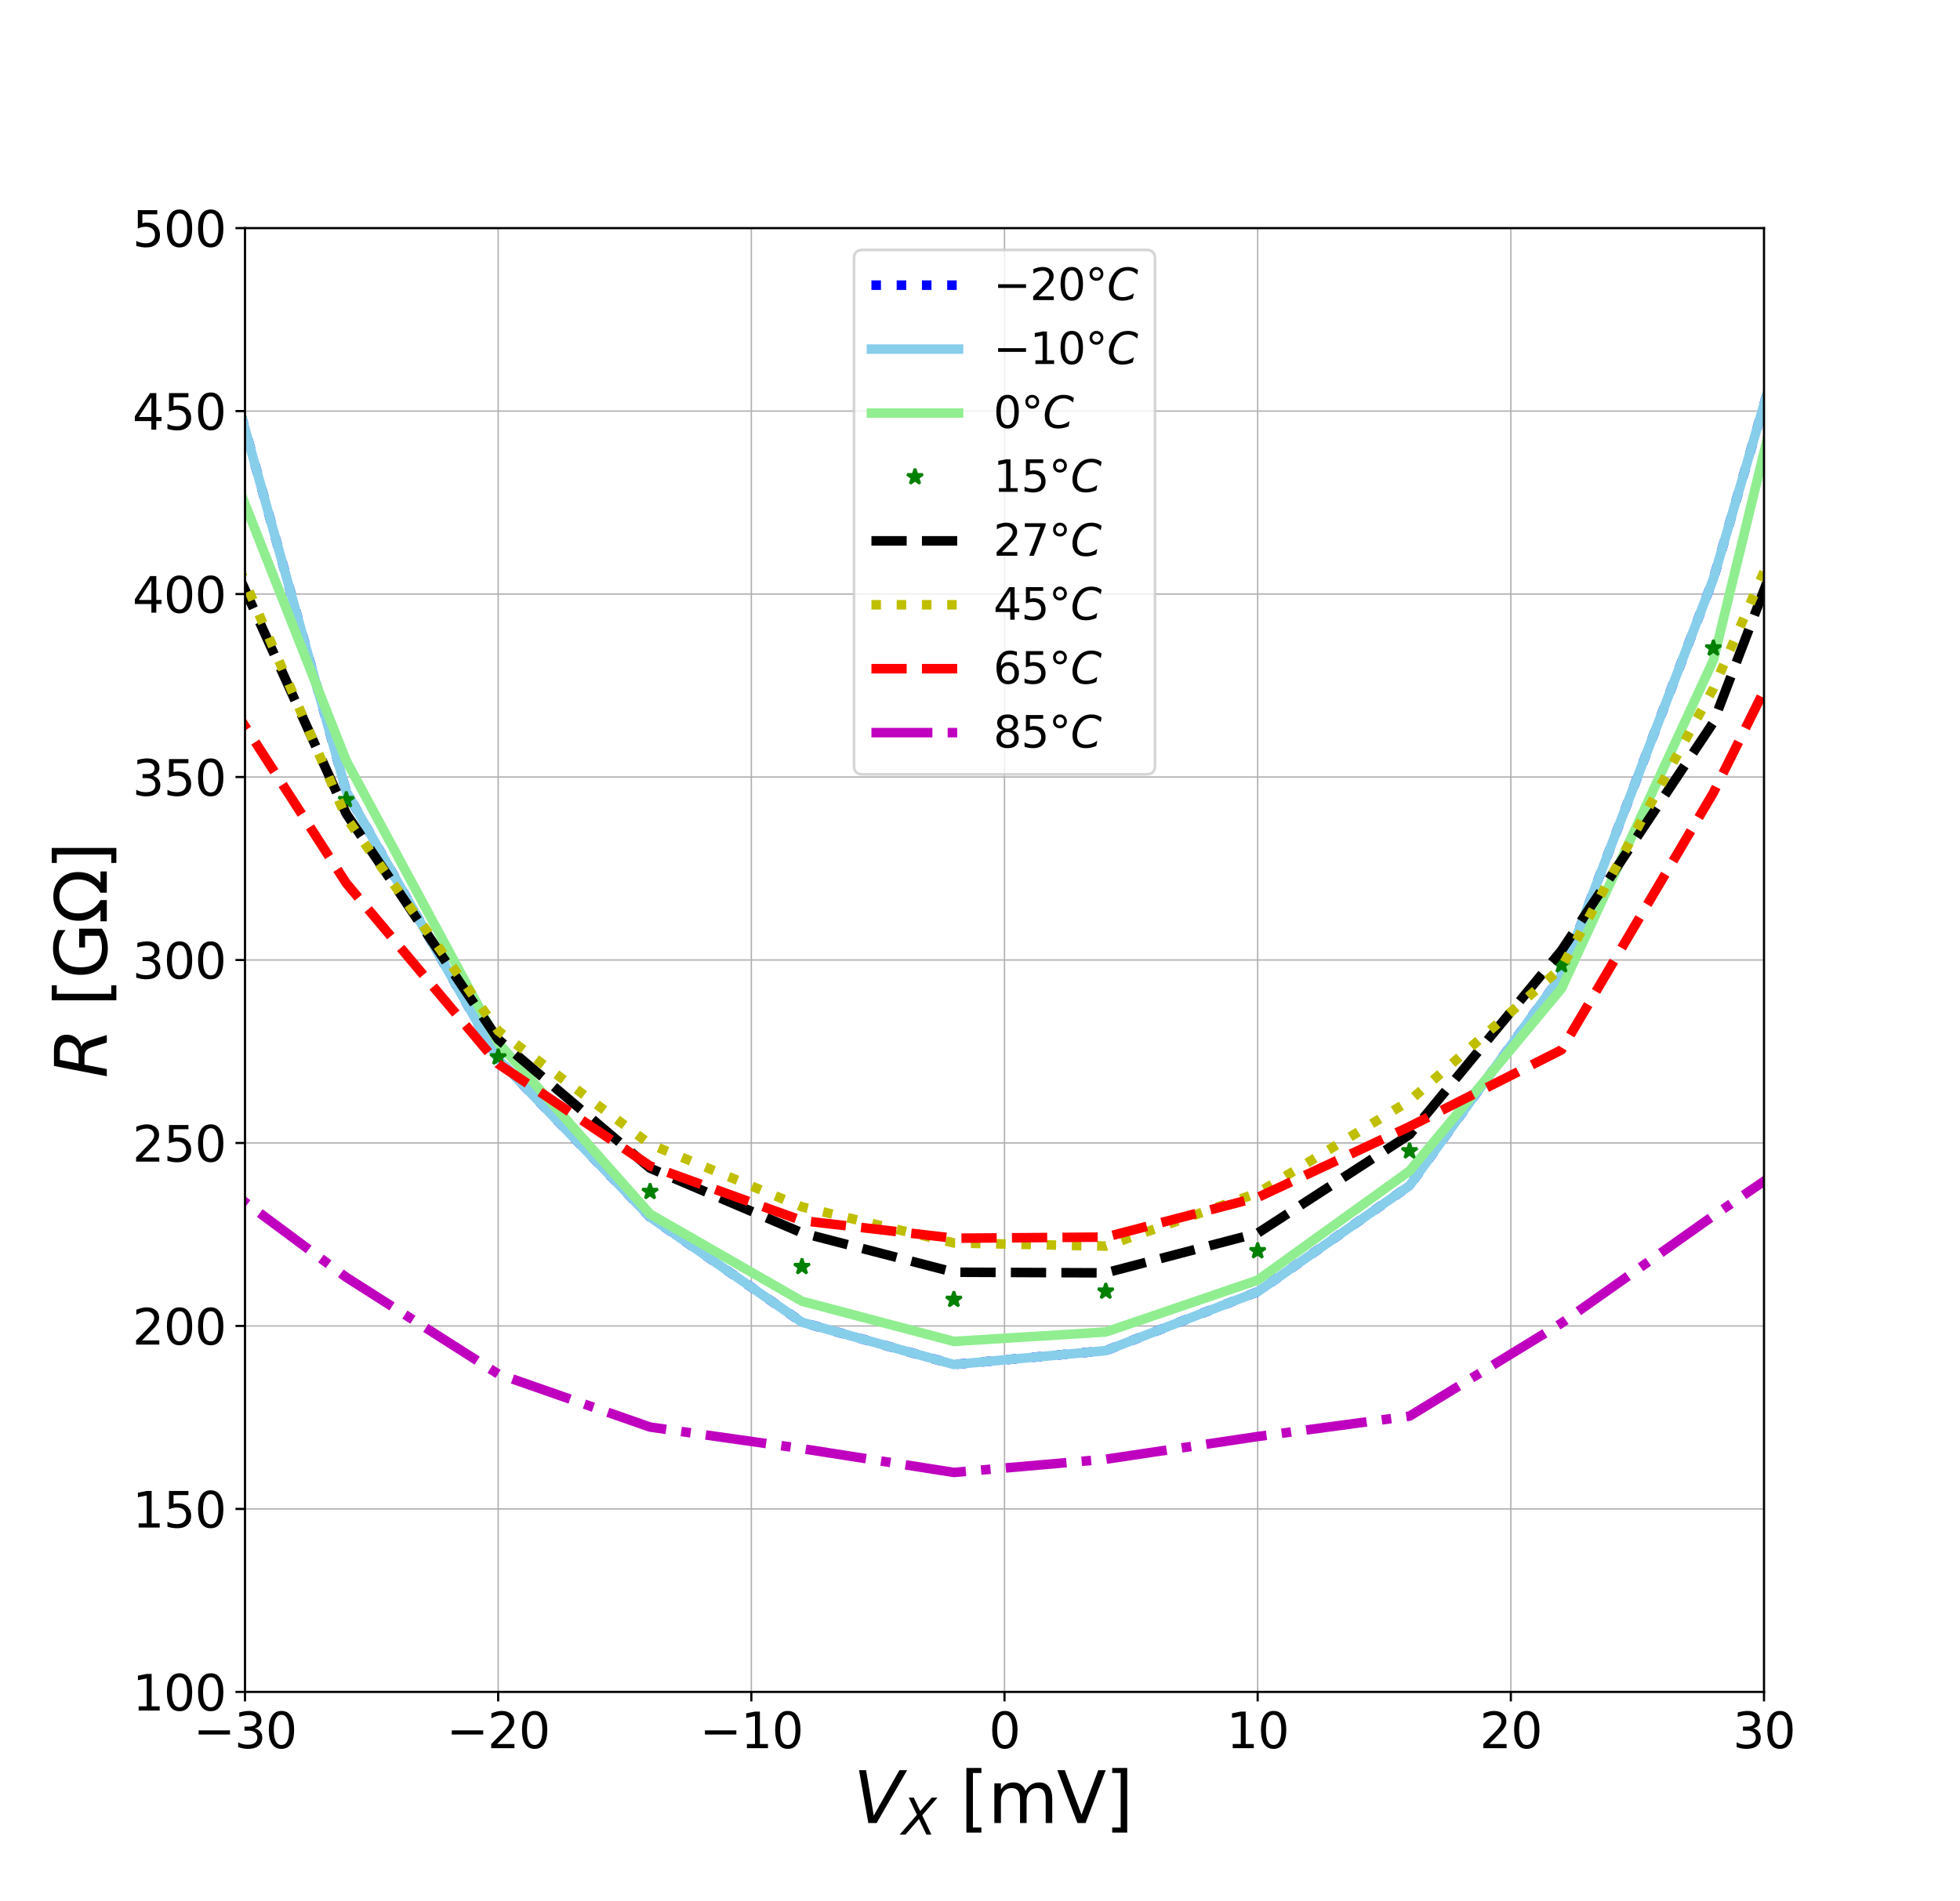 <?xml version="1.0" encoding="utf-8" standalone="no"?>
<!DOCTYPE svg PUBLIC "-//W3C//DTD SVG 1.1//EN"
  "http://www.w3.org/Graphics/SVG/1.1/DTD/svg11.dtd">
<svg xmlns:xlink="http://www.w3.org/1999/xlink" width="720pt" height="698.4pt" viewBox="0 0 720 698.4" xmlns="http://www.w3.org/2000/svg" version="1.1">
 <defs>
  <style type="text/css">*{stroke-linejoin: round; stroke-linecap: butt}</style>
 </defs>
 <g id="figure_1">
  <g id="patch_1">
   <path d="M 0 698.4 
L 720 698.4 
L 720 0 
L 0 0 
z
" style="fill: #ffffff"/>
  </g>
  <g id="axes_1">
   <g id="patch_2">
    <path d="M 90 621.576 
L 648 621.576 
L 648 83.808 
L 90 83.808 
z
" style="fill: #ffffff"/>
   </g>
   <g id="matplotlib.axis_1">
    <g id="xtick_1">
     <g id="line2d_1">
      <path d="M 90 621.576 
L 90 83.808 
" clip-path="url(#p26221073c9)" style="fill: none; stroke: #b0b0b0; stroke-width: 0.5; stroke-linecap: square"/>
     </g>
     <g id="line2d_2">
      <defs>
       <path id="m4d13e22a2a" d="M 0 0 
L 0 3.5 
" style="stroke: #000000; stroke-width: 0.8"/>
      </defs>
      <g>
       <use xlink:href="#m4d13e22a2a" x="90" y="621.576" style="stroke: #000000; stroke-width: 0.8"/>
      </g>
     </g>
     <g id="text_1">
      <!-- −30 -->
      <g transform="translate(71.006 642.253) scale(0.18 -0.18)">
       <defs>
        <path id="DejaVuSans-2212" d="M 678 2272 
L 4684 2272 
L 4684 1741 
L 678 1741 
L 678 2272 
z
" transform="scale(0.016)"/>
        <path id="DejaVuSans-33" d="M 2597 2516 
Q 3050 2419 3304 2112 
Q 3559 1806 3559 1356 
Q 3559 666 3084 287 
Q 2609 -91 1734 -91 
Q 1441 -91 1130 -33 
Q 819 25 488 141 
L 488 750 
Q 750 597 1062 519 
Q 1375 441 1716 441 
Q 2309 441 2620 675 
Q 2931 909 2931 1356 
Q 2931 1769 2642 2001 
Q 2353 2234 1838 2234 
L 1294 2234 
L 1294 2753 
L 1863 2753 
Q 2328 2753 2575 2939 
Q 2822 3125 2822 3475 
Q 2822 3834 2567 4026 
Q 2313 4219 1838 4219 
Q 1578 4219 1281 4162 
Q 984 4106 628 3988 
L 628 4550 
Q 988 4650 1302 4700 
Q 1616 4750 1894 4750 
Q 2613 4750 3031 4423 
Q 3450 4097 3450 3541 
Q 3450 3153 3228 2886 
Q 3006 2619 2597 2516 
z
" transform="scale(0.016)"/>
        <path id="DejaVuSans-30" d="M 2034 4250 
Q 1547 4250 1301 3770 
Q 1056 3291 1056 2328 
Q 1056 1369 1301 889 
Q 1547 409 2034 409 
Q 2525 409 2770 889 
Q 3016 1369 3016 2328 
Q 3016 3291 2770 3770 
Q 2525 4250 2034 4250 
z
M 2034 4750 
Q 2819 4750 3233 4129 
Q 3647 3509 3647 2328 
Q 3647 1150 3233 529 
Q 2819 -91 2034 -91 
Q 1250 -91 836 529 
Q 422 1150 422 2328 
Q 422 3509 836 4129 
Q 1250 4750 2034 4750 
z
" transform="scale(0.016)"/>
       </defs>
       <use xlink:href="#DejaVuSans-2212"/>
       <use xlink:href="#DejaVuSans-33" x="83.789"/>
       <use xlink:href="#DejaVuSans-30" x="147.412"/>
      </g>
     </g>
    </g>
    <g id="xtick_2">
     <g id="line2d_3">
      <path d="M 183 621.576 
L 183 83.808 
" clip-path="url(#p26221073c9)" style="fill: none; stroke: #b0b0b0; stroke-width: 0.5; stroke-linecap: square"/>
     </g>
     <g id="line2d_4">
      <g>
       <use xlink:href="#m4d13e22a2a" x="183" y="621.576" style="stroke: #000000; stroke-width: 0.8"/>
      </g>
     </g>
     <g id="text_2">
      <!-- −20 -->
      <g transform="translate(164.006 642.253) scale(0.18 -0.18)">
       <defs>
        <path id="DejaVuSans-32" d="M 1228 531 
L 3431 531 
L 3431 0 
L 469 0 
L 469 531 
Q 828 903 1448 1529 
Q 2069 2156 2228 2338 
Q 2531 2678 2651 2914 
Q 2772 3150 2772 3378 
Q 2772 3750 2511 3984 
Q 2250 4219 1831 4219 
Q 1534 4219 1204 4116 
Q 875 4013 500 3803 
L 500 4441 
Q 881 4594 1212 4672 
Q 1544 4750 1819 4750 
Q 2544 4750 2975 4387 
Q 3406 4025 3406 3419 
Q 3406 3131 3298 2873 
Q 3191 2616 2906 2266 
Q 2828 2175 2409 1742 
Q 1991 1309 1228 531 
z
" transform="scale(0.016)"/>
       </defs>
       <use xlink:href="#DejaVuSans-2212"/>
       <use xlink:href="#DejaVuSans-32" x="83.789"/>
       <use xlink:href="#DejaVuSans-30" x="147.412"/>
      </g>
     </g>
    </g>
    <g id="xtick_3">
     <g id="line2d_5">
      <path d="M 276 621.576 
L 276 83.808 
" clip-path="url(#p26221073c9)" style="fill: none; stroke: #b0b0b0; stroke-width: 0.5; stroke-linecap: square"/>
     </g>
     <g id="line2d_6">
      <g>
       <use xlink:href="#m4d13e22a2a" x="276" y="621.576" style="stroke: #000000; stroke-width: 0.8"/>
      </g>
     </g>
     <g id="text_3">
      <!-- −10 -->
      <g transform="translate(257.006 642.253) scale(0.18 -0.18)">
       <defs>
        <path id="DejaVuSans-31" d="M 794 531 
L 1825 531 
L 1825 4091 
L 703 3866 
L 703 4441 
L 1819 4666 
L 2450 4666 
L 2450 531 
L 3481 531 
L 3481 0 
L 794 0 
L 794 531 
z
" transform="scale(0.016)"/>
       </defs>
       <use xlink:href="#DejaVuSans-2212"/>
       <use xlink:href="#DejaVuSans-31" x="83.789"/>
       <use xlink:href="#DejaVuSans-30" x="147.412"/>
      </g>
     </g>
    </g>
    <g id="xtick_4">
     <g id="line2d_7">
      <path d="M 369 621.576 
L 369 83.808 
" clip-path="url(#p26221073c9)" style="fill: none; stroke: #b0b0b0; stroke-width: 0.5; stroke-linecap: square"/>
     </g>
     <g id="line2d_8">
      <g>
       <use xlink:href="#m4d13e22a2a" x="369" y="621.576" style="stroke: #000000; stroke-width: 0.8"/>
      </g>
     </g>
     <g id="text_4">
      <!-- 0 -->
      <g transform="translate(363.274 642.253) scale(0.18 -0.18)">
       <use xlink:href="#DejaVuSans-30"/>
      </g>
     </g>
    </g>
    <g id="xtick_5">
     <g id="line2d_9">
      <path d="M 462 621.576 
L 462 83.808 
" clip-path="url(#p26221073c9)" style="fill: none; stroke: #b0b0b0; stroke-width: 0.5; stroke-linecap: square"/>
     </g>
     <g id="line2d_10">
      <g>
       <use xlink:href="#m4d13e22a2a" x="462" y="621.576" style="stroke: #000000; stroke-width: 0.8"/>
      </g>
     </g>
     <g id="text_5">
      <!-- 10 -->
      <g transform="translate(450.548 642.253) scale(0.18 -0.18)">
       <use xlink:href="#DejaVuSans-31"/>
       <use xlink:href="#DejaVuSans-30" x="63.623"/>
      </g>
     </g>
    </g>
    <g id="xtick_6">
     <g id="line2d_11">
      <path d="M 555 621.576 
L 555 83.808 
" clip-path="url(#p26221073c9)" style="fill: none; stroke: #b0b0b0; stroke-width: 0.5; stroke-linecap: square"/>
     </g>
     <g id="line2d_12">
      <g>
       <use xlink:href="#m4d13e22a2a" x="555" y="621.576" style="stroke: #000000; stroke-width: 0.8"/>
      </g>
     </g>
     <g id="text_6">
      <!-- 20 -->
      <g transform="translate(543.548 642.253) scale(0.18 -0.18)">
       <use xlink:href="#DejaVuSans-32"/>
       <use xlink:href="#DejaVuSans-30" x="63.623"/>
      </g>
     </g>
    </g>
    <g id="xtick_7">
     <g id="line2d_13">
      <path d="M 648 621.576 
L 648 83.808 
" clip-path="url(#p26221073c9)" style="fill: none; stroke: #b0b0b0; stroke-width: 0.5; stroke-linecap: square"/>
     </g>
     <g id="line2d_14">
      <g>
       <use xlink:href="#m4d13e22a2a" x="648" y="621.576" style="stroke: #000000; stroke-width: 0.8"/>
      </g>
     </g>
     <g id="text_7">
      <!-- 30 -->
      <g transform="translate(636.548 642.253) scale(0.18 -0.18)">
       <use xlink:href="#DejaVuSans-33"/>
       <use xlink:href="#DejaVuSans-30" x="63.623"/>
      </g>
     </g>
    </g>
    <g id="text_8">
     <!-- $V_{X}$ [mV]  -->
     <g transform="translate(313.49 669.753) scale(0.26 -0.26)">
      <defs>
       <path id="DejaVuSans-Oblique-56" d="M 1319 0 
L 500 4666 
L 1119 4666 
L 1797 653 
L 4063 4666 
L 4750 4666 
L 2053 0 
L 1319 0 
z
" transform="scale(0.016)"/>
       <path id="DejaVuSans-Oblique-58" d="M 878 4666 
L 1516 4666 
L 2316 2981 
L 3763 4666 
L 4500 4666 
L 2578 2438 
L 3738 0 
L 3103 0 
L 2163 1966 
L 459 0 
L -275 0 
L 1906 2509 
L 878 4666 
z
" transform="scale(0.016)"/>
       <path id="DejaVuSans-20" transform="scale(0.016)"/>
       <path id="DejaVuSans-5b" d="M 550 4863 
L 1875 4863 
L 1875 4416 
L 1125 4416 
L 1125 -397 
L 1875 -397 
L 1875 -844 
L 550 -844 
L 550 4863 
z
" transform="scale(0.016)"/>
       <path id="DejaVuSans-6d" d="M 3328 2828 
Q 3544 3216 3844 3400 
Q 4144 3584 4550 3584 
Q 5097 3584 5394 3201 
Q 5691 2819 5691 2113 
L 5691 0 
L 5113 0 
L 5113 2094 
Q 5113 2597 4934 2840 
Q 4756 3084 4391 3084 
Q 3944 3084 3684 2787 
Q 3425 2491 3425 1978 
L 3425 0 
L 2847 0 
L 2847 2094 
Q 2847 2600 2669 2842 
Q 2491 3084 2119 3084 
Q 1678 3084 1418 2786 
Q 1159 2488 1159 1978 
L 1159 0 
L 581 0 
L 581 3500 
L 1159 3500 
L 1159 2956 
Q 1356 3278 1631 3431 
Q 1906 3584 2284 3584 
Q 2666 3584 2933 3390 
Q 3200 3197 3328 2828 
z
" transform="scale(0.016)"/>
       <path id="DejaVuSans-56" d="M 1831 0 
L 50 4666 
L 709 4666 
L 2188 738 
L 3669 4666 
L 4325 4666 
L 2547 0 
L 1831 0 
z
" transform="scale(0.016)"/>
       <path id="DejaVuSans-5d" d="M 1947 4863 
L 1947 -844 
L 622 -844 
L 622 -397 
L 1369 -397 
L 1369 4416 
L 622 4416 
L 622 4863 
L 1947 4863 
z
" transform="scale(0.016)"/>
      </defs>
      <use xlink:href="#DejaVuSans-Oblique-56" transform="translate(0 0.016)"/>
      <use xlink:href="#DejaVuSans-Oblique-58" transform="translate(68.408 -16.391) scale(0.7)"/>
      <use xlink:href="#DejaVuSans-20" transform="translate(119.097 0.016)"/>
      <use xlink:href="#DejaVuSans-5b" transform="translate(150.884 0.016)"/>
      <use xlink:href="#DejaVuSans-6d" transform="translate(189.897 0.016)"/>
      <use xlink:href="#DejaVuSans-56" transform="translate(287.31 0.016)"/>
      <use xlink:href="#DejaVuSans-5d" transform="translate(355.718 0.016)"/>
      <use xlink:href="#DejaVuSans-20" transform="translate(394.731 0.016)"/>
     </g>
    </g>
   </g>
   <g id="matplotlib.axis_2">
    <g id="ytick_1">
     <g id="line2d_15">
      <path d="M 90 621.576 
L 648 621.576 
" clip-path="url(#p26221073c9)" style="fill: none; stroke: #b0b0b0; stroke-width: 0.5; stroke-linecap: square"/>
     </g>
     <g id="line2d_16">
      <defs>
       <path id="macfe06d95e" d="M 0 0 
L -3.5 0 
" style="stroke: #000000; stroke-width: 0.8"/>
      </defs>
      <g>
       <use xlink:href="#macfe06d95e" x="90" y="621.576" style="stroke: #000000; stroke-width: 0.8"/>
      </g>
     </g>
     <g id="text_9">
      <!-- 100 -->
      <g transform="translate(48.642 628.415) scale(0.18 -0.18)">
       <use xlink:href="#DejaVuSans-31"/>
       <use xlink:href="#DejaVuSans-30" x="63.623"/>
       <use xlink:href="#DejaVuSans-30" x="127.246"/>
      </g>
     </g>
    </g>
    <g id="ytick_2">
     <g id="line2d_17">
      <path d="M 90 554.355 
L 648 554.355 
" clip-path="url(#p26221073c9)" style="fill: none; stroke: #b0b0b0; stroke-width: 0.5; stroke-linecap: square"/>
     </g>
     <g id="line2d_18">
      <g>
       <use xlink:href="#macfe06d95e" x="90" y="554.355" style="stroke: #000000; stroke-width: 0.8"/>
      </g>
     </g>
     <g id="text_10">
      <!-- 150 -->
      <g transform="translate(48.642 561.194) scale(0.18 -0.18)">
       <defs>
        <path id="DejaVuSans-35" d="M 691 4666 
L 3169 4666 
L 3169 4134 
L 1269 4134 
L 1269 2991 
Q 1406 3038 1543 3061 
Q 1681 3084 1819 3084 
Q 2600 3084 3056 2656 
Q 3513 2228 3513 1497 
Q 3513 744 3044 326 
Q 2575 -91 1722 -91 
Q 1428 -91 1123 -41 
Q 819 9 494 109 
L 494 744 
Q 775 591 1075 516 
Q 1375 441 1709 441 
Q 2250 441 2565 725 
Q 2881 1009 2881 1497 
Q 2881 1984 2565 2268 
Q 2250 2553 1709 2553 
Q 1456 2553 1204 2497 
Q 953 2441 691 2322 
L 691 4666 
z
" transform="scale(0.016)"/>
       </defs>
       <use xlink:href="#DejaVuSans-31"/>
       <use xlink:href="#DejaVuSans-35" x="63.623"/>
       <use xlink:href="#DejaVuSans-30" x="127.246"/>
      </g>
     </g>
    </g>
    <g id="ytick_3">
     <g id="line2d_19">
      <path d="M 90 487.134 
L 648 487.134 
" clip-path="url(#p26221073c9)" style="fill: none; stroke: #b0b0b0; stroke-width: 0.5; stroke-linecap: square"/>
     </g>
     <g id="line2d_20">
      <g>
       <use xlink:href="#macfe06d95e" x="90" y="487.134" style="stroke: #000000; stroke-width: 0.8"/>
      </g>
     </g>
     <g id="text_11">
      <!-- 200 -->
      <g transform="translate(48.642 493.973) scale(0.18 -0.18)">
       <use xlink:href="#DejaVuSans-32"/>
       <use xlink:href="#DejaVuSans-30" x="63.623"/>
       <use xlink:href="#DejaVuSans-30" x="127.246"/>
      </g>
     </g>
    </g>
    <g id="ytick_4">
     <g id="line2d_21">
      <path d="M 90 419.913 
L 648 419.913 
" clip-path="url(#p26221073c9)" style="fill: none; stroke: #b0b0b0; stroke-width: 0.5; stroke-linecap: square"/>
     </g>
     <g id="line2d_22">
      <g>
       <use xlink:href="#macfe06d95e" x="90" y="419.913" style="stroke: #000000; stroke-width: 0.8"/>
      </g>
     </g>
     <g id="text_12">
      <!-- 250 -->
      <g transform="translate(48.642 426.752) scale(0.18 -0.18)">
       <use xlink:href="#DejaVuSans-32"/>
       <use xlink:href="#DejaVuSans-35" x="63.623"/>
       <use xlink:href="#DejaVuSans-30" x="127.246"/>
      </g>
     </g>
    </g>
    <g id="ytick_5">
     <g id="line2d_23">
      <path d="M 90 352.692 
L 648 352.692 
" clip-path="url(#p26221073c9)" style="fill: none; stroke: #b0b0b0; stroke-width: 0.5; stroke-linecap: square"/>
     </g>
     <g id="line2d_24">
      <g>
       <use xlink:href="#macfe06d95e" x="90" y="352.692" style="stroke: #000000; stroke-width: 0.8"/>
      </g>
     </g>
     <g id="text_13">
      <!-- 300 -->
      <g transform="translate(48.642 359.531) scale(0.18 -0.18)">
       <use xlink:href="#DejaVuSans-33"/>
       <use xlink:href="#DejaVuSans-30" x="63.623"/>
       <use xlink:href="#DejaVuSans-30" x="127.246"/>
      </g>
     </g>
    </g>
    <g id="ytick_6">
     <g id="line2d_25">
      <path d="M 90 285.471 
L 648 285.471 
" clip-path="url(#p26221073c9)" style="fill: none; stroke: #b0b0b0; stroke-width: 0.5; stroke-linecap: square"/>
     </g>
     <g id="line2d_26">
      <g>
       <use xlink:href="#macfe06d95e" x="90" y="285.471" style="stroke: #000000; stroke-width: 0.8"/>
      </g>
     </g>
     <g id="text_14">
      <!-- 350 -->
      <g transform="translate(48.642 292.31) scale(0.18 -0.18)">
       <use xlink:href="#DejaVuSans-33"/>
       <use xlink:href="#DejaVuSans-35" x="63.623"/>
       <use xlink:href="#DejaVuSans-30" x="127.246"/>
      </g>
     </g>
    </g>
    <g id="ytick_7">
     <g id="line2d_27">
      <path d="M 90 218.25 
L 648 218.25 
" clip-path="url(#p26221073c9)" style="fill: none; stroke: #b0b0b0; stroke-width: 0.5; stroke-linecap: square"/>
     </g>
     <g id="line2d_28">
      <g>
       <use xlink:href="#macfe06d95e" x="90" y="218.25" style="stroke: #000000; stroke-width: 0.8"/>
      </g>
     </g>
     <g id="text_15">
      <!-- 400 -->
      <g transform="translate(48.642 225.089) scale(0.18 -0.18)">
       <defs>
        <path id="DejaVuSans-34" d="M 2419 4116 
L 825 1625 
L 2419 1625 
L 2419 4116 
z
M 2253 4666 
L 3047 4666 
L 3047 1625 
L 3713 1625 
L 3713 1100 
L 3047 1100 
L 3047 0 
L 2419 0 
L 2419 1100 
L 313 1100 
L 313 1709 
L 2253 4666 
z
" transform="scale(0.016)"/>
       </defs>
       <use xlink:href="#DejaVuSans-34"/>
       <use xlink:href="#DejaVuSans-30" x="63.623"/>
       <use xlink:href="#DejaVuSans-30" x="127.246"/>
      </g>
     </g>
    </g>
    <g id="ytick_8">
     <g id="line2d_29">
      <path d="M 90 151.029 
L 648 151.029 
" clip-path="url(#p26221073c9)" style="fill: none; stroke: #b0b0b0; stroke-width: 0.5; stroke-linecap: square"/>
     </g>
     <g id="line2d_30">
      <g>
       <use xlink:href="#macfe06d95e" x="90" y="151.029" style="stroke: #000000; stroke-width: 0.8"/>
      </g>
     </g>
     <g id="text_16">
      <!-- 450 -->
      <g transform="translate(48.642 157.868) scale(0.18 -0.18)">
       <use xlink:href="#DejaVuSans-34"/>
       <use xlink:href="#DejaVuSans-35" x="63.623"/>
       <use xlink:href="#DejaVuSans-30" x="127.246"/>
      </g>
     </g>
    </g>
    <g id="ytick_9">
     <g id="line2d_31">
      <path d="M 90 83.808 
L 648 83.808 
" clip-path="url(#p26221073c9)" style="fill: none; stroke: #b0b0b0; stroke-width: 0.5; stroke-linecap: square"/>
     </g>
     <g id="line2d_32">
      <g>
       <use xlink:href="#macfe06d95e" x="90" y="83.808" style="stroke: #000000; stroke-width: 0.8"/>
      </g>
     </g>
     <g id="text_17">
      <!-- 500 -->
      <g transform="translate(48.642 90.647) scale(0.18 -0.18)">
       <use xlink:href="#DejaVuSans-35"/>
       <use xlink:href="#DejaVuSans-30" x="63.623"/>
       <use xlink:href="#DejaVuSans-30" x="127.246"/>
      </g>
     </g>
    </g>
    <g id="text_18">
     <!-- $R$ [GΩ] -->
     <g transform="translate(39.235 396.112) rotate(-90) scale(0.26 -0.26)">
      <defs>
       <path id="DejaVuSans-Oblique-52" d="M 1613 4147 
L 1294 2491 
L 2106 2491 
Q 2584 2491 2879 2755 
Q 3175 3019 3175 3444 
Q 3175 3784 2976 3965 
Q 2778 4147 2406 4147 
L 1613 4147 
z
M 2772 2241 
Q 2972 2194 3105 2009 
Q 3238 1825 3413 1275 
L 3809 0 
L 3144 0 
L 2778 1197 
Q 2638 1659 2453 1815 
Q 2269 1972 1888 1972 
L 1191 1972 
L 806 0 
L 172 0 
L 1081 4666 
L 2503 4666 
Q 3150 4666 3495 4373 
Q 3841 4081 3841 3531 
Q 3841 3044 3547 2687 
Q 3253 2331 2772 2241 
z
" transform="scale(0.016)"/>
       <path id="DejaVuSans-47" d="M 3809 666 
L 3809 1919 
L 2778 1919 
L 2778 2438 
L 4434 2438 
L 4434 434 
Q 4069 175 3628 42 
Q 3188 -91 2688 -91 
Q 1594 -91 976 548 
Q 359 1188 359 2328 
Q 359 3472 976 4111 
Q 1594 4750 2688 4750 
Q 3144 4750 3555 4637 
Q 3966 4525 4313 4306 
L 4313 3634 
Q 3963 3931 3569 4081 
Q 3175 4231 2741 4231 
Q 1884 4231 1454 3753 
Q 1025 3275 1025 2328 
Q 1025 1384 1454 906 
Q 1884 428 2741 428 
Q 3075 428 3337 486 
Q 3600 544 3809 666 
z
" transform="scale(0.016)"/>
       <path id="DejaVuSans-3a9" d="M 4647 556 
L 4647 0 
L 2772 0 
L 2772 556 
Q 3325 859 3634 1378 
Q 3944 1897 3944 2528 
Q 3944 3278 3531 3731 
Q 3119 4184 2444 4184 
Q 1769 4184 1355 3729 
Q 941 3275 941 2528 
Q 941 1897 1250 1378 
Q 1563 859 2119 556 
L 2119 0 
L 244 0 
L 244 556 
L 1241 556 
Q 747 991 519 1456 
Q 294 1922 294 2497 
Q 294 3491 894 4106 
Q 1491 4722 2444 4722 
Q 3391 4722 3994 4106 
Q 4594 3494 4594 2528 
Q 4594 1922 4372 1459 
Q 4150 997 3647 556 
L 4647 556 
z
" transform="scale(0.016)"/>
      </defs>
      <use xlink:href="#DejaVuSans-Oblique-52" transform="translate(0 0.016)"/>
      <use xlink:href="#DejaVuSans-20" transform="translate(69.482 0.016)"/>
      <use xlink:href="#DejaVuSans-5b" transform="translate(101.27 0.016)"/>
      <use xlink:href="#DejaVuSans-47" transform="translate(140.283 0.016)"/>
      <use xlink:href="#DejaVuSans-3a9" transform="translate(217.773 0.016)"/>
      <use xlink:href="#DejaVuSans-5d" transform="translate(294.189 0.016)"/>
     </g>
    </g>
   </g>
   <g id="line2d_33">
    <path d="M 54.075 -1 
L 71.4 90.842 
L 127.2 290.784 
L 183 389.082 
L 238.8 447.154 
L 294.6 485.779 
L 350.4 501.304 
L 406.2 496.201 
L 462 474.584 
L 517.8 435.589 
L 573.6 358.369 
L 629.4 212.658 
L 685.2 20.514 
L 688.649 -1 
" clip-path="url(#p26221073c9)" style="fill: none; stroke-dasharray: 3.5,5.775; stroke-dashoffset: 0; stroke: #0000ff; stroke-width: 3.5"/>
   </g>
   <g id="line2d_34">
    <path d="M 54.075 -1 
L 71.4 90.842 
L 127.2 290.784 
L 183 389.082 
L 238.8 447.154 
L 294.6 485.779 
L 350.4 501.304 
L 406.2 496.201 
L 462 474.584 
L 517.8 435.589 
L 573.6 358.369 
L 629.4 212.658 
L 685.2 20.514 
L 688.649 -1 
" clip-path="url(#p26221073c9)" style="fill: none; stroke: #87ceeb; stroke-width: 3.5; stroke-linecap: square"/>
   </g>
   <g id="line2d_35">
    <path d="M 42.73 -1 
L 71.4 137.95 
L 127.2 279.489 
L 183 383.063 
L 238.8 446.019 
L 294.6 478.059 
L 350.4 492.816 
L 406.2 489.351 
L 462 470.306 
L 517.8 430.187 
L 573.6 363.188 
L 629.4 242.567 
L 685.2 13.431 
L 687.679 -1 
" clip-path="url(#p26221073c9)" style="fill: none; stroke: #90ee90; stroke-width: 3.5; stroke-linecap: square"/>
   </g>
   <g id="line2d_36">
    <defs>
     <path id="m9c7b311e20" d="M 0 -3 
L -0.674 -0.927 
L -2.853 -0.927 
L -1.09 0.354 
L -1.763 2.427 
L -0 1.146 
L 1.763 2.427 
L 1.09 0.354 
L 2.853 -0.927 
L 0.674 -0.927 
z
" style="stroke: #008000; stroke-linejoin: bevel"/>
    </defs>
    <g clip-path="url(#p26221073c9)">
     <use xlink:href="#m9c7b311e20" x="42.661" y="-1" style="fill: #008000; stroke: #008000; stroke-linejoin: bevel"/>
     <use xlink:href="#m9c7b311e20" x="71.4" y="127.946" style="fill: #008000; stroke: #008000; stroke-linejoin: bevel"/>
     <use xlink:href="#m9c7b311e20" x="127.2" y="293.84" style="fill: #008000; stroke: #008000; stroke-linejoin: bevel"/>
     <use xlink:href="#m9c7b311e20" x="183" y="388.373" style="fill: #008000; stroke: #008000; stroke-linejoin: bevel"/>
     <use xlink:href="#m9c7b311e20" x="238.8" y="437.799" style="fill: #008000; stroke: #008000; stroke-linejoin: bevel"/>
     <use xlink:href="#m9c7b311e20" x="294.6" y="465.376" style="fill: #008000; stroke: #008000; stroke-linejoin: bevel"/>
     <use xlink:href="#m9c7b311e20" x="350.4" y="477.438" style="fill: #008000; stroke: #008000; stroke-linejoin: bevel"/>
     <use xlink:href="#m9c7b311e20" x="406.2" y="474.423" style="fill: #008000; stroke: #008000; stroke-linejoin: bevel"/>
     <use xlink:href="#m9c7b311e20" x="462" y="459.565" style="fill: #008000; stroke: #008000; stroke-linejoin: bevel"/>
     <use xlink:href="#m9c7b311e20" x="517.8" y="422.872" style="fill: #008000; stroke: #008000; stroke-linejoin: bevel"/>
     <use xlink:href="#m9c7b311e20" x="573.6" y="354.525" style="fill: #008000; stroke: #008000; stroke-linejoin: bevel"/>
     <use xlink:href="#m9c7b311e20" x="629.4" y="238.133" style="fill: #008000; stroke: #008000; stroke-linejoin: bevel"/>
     <use xlink:href="#m9c7b311e20" x="685.2" y="59.622" style="fill: #008000; stroke: #008000; stroke-linejoin: bevel"/>
     <use xlink:href="#m9c7b311e20" x="698.362" y="-1" style="fill: #008000; stroke: #008000; stroke-linejoin: bevel"/>
     <use xlink:href="#m9c7b311e20" x="1360.557" y="-1" style="fill: #008000; stroke: #008000; stroke-linejoin: bevel"/>
     <use xlink:href="#m9c7b311e20" x="1365.882" y="50285.8" style="fill: #008000; stroke: #008000; stroke-linejoin: bevel"/>
     <use xlink:href="#m9c7b311e20" x="1520.736" y="50285.8" style="fill: #008000; stroke: #008000; stroke-linejoin: bevel"/>
     <use xlink:href="#m9c7b311e20" x="1521.862" y="-1" style="fill: #008000; stroke: #008000; stroke-linejoin: bevel"/>
     <use xlink:href="#m9c7b311e20" x="1591.652" y="-1" style="fill: #008000; stroke: #008000; stroke-linejoin: bevel"/>
     <use xlink:href="#m9c7b311e20" x="1633.8" y="31522.082" style="fill: #008000; stroke: #008000; stroke-linejoin: bevel"/>
     <use xlink:href="#m9c7b311e20" x="1656.404" y="-1" style="fill: #008000; stroke: #008000; stroke-linejoin: bevel"/>
     <use xlink:href="#m9c7b311e20" x="1769.711" y="-1" style="fill: #008000; stroke: #008000; stroke-linejoin: bevel"/>
     <use xlink:href="#m9c7b311e20" x="1801.2" y="26341.288" style="fill: #008000; stroke: #008000; stroke-linejoin: bevel"/>
     <use xlink:href="#m9c7b311e20" x="1857" y="23677.122" style="fill: #008000; stroke: #008000; stroke-linejoin: bevel"/>
     <use xlink:href="#m9c7b311e20" x="1912.8" y="23925.878" style="fill: #008000; stroke: #008000; stroke-linejoin: bevel"/>
     <use xlink:href="#m9c7b311e20" x="1930.065" y="-1" style="fill: #008000; stroke: #008000; stroke-linejoin: bevel"/>
     <use xlink:href="#m9c7b311e20" x="2083.263" y="-1" style="fill: #008000; stroke: #008000; stroke-linejoin: bevel"/>
     <use xlink:href="#m9c7b311e20" x="2092.013" y="50285.8" style="fill: #008000; stroke: #008000; stroke-linejoin: bevel"/>
     <use xlink:href="#m9c7b311e20" x="2183.984" y="50285.8" style="fill: #008000; stroke: #008000; stroke-linejoin: bevel"/>
     <use xlink:href="#m9c7b311e20" x="2191.8" y="9110.925" style="fill: #008000; stroke: #008000; stroke-linejoin: bevel"/>
    </g>
   </g>
   <g id="line2d_37">
    <path d="M 23.471 -1 
L 71.4 175.489 
L 127.2 298.97 
L 183 381.857 
L 238.8 429.179 
L 294.6 452.93 
L 350.4 467.391 
L 406.2 467.628 
L 462 453.035 
L 517.8 416.839 
L 573.6 349.203 
L 629.4 265.392 
L 685.2 119.56 
L 711.138 -1 
" clip-path="url(#p26221073c9)" style="fill: none; stroke-dasharray: 12.95,5.6; stroke-dashoffset: 0; stroke: #000000; stroke-width: 3.5"/>
   </g>
   <g id="line2d_38">
    <path d="M 13.751 -1 
L 15.6 8.2 
L 71.4 170.333 
L 127.2 300.44 
L 183 378.717 
L 238.8 420.381 
L 294.6 443.387 
L 350.4 456.646 
L 406.2 457.802 
L 462 438.283 
L 517.8 404.404 
L 573.6 355.514 
L 629.4 252.948 
L 685.2 124.193 
L 721 14.321 
" clip-path="url(#p26221073c9)" style="fill: none; stroke-dasharray: 3.5,5.775; stroke-dashoffset: 0; stroke: #bfbf00; stroke-width: 3.5"/>
   </g>
   <g id="line2d_39">
    <path d="M -1 52.188 
L 15.6 113.049 
L 71.4 237.938 
L 127.2 324.476 
L 183 390.854 
L 238.8 428.361 
L 294.6 448.439 
L 350.4 454.903 
L 406.2 454.491 
L 462 439.924 
L 517.8 413.884 
L 573.6 385.717 
L 629.4 291.225 
L 685.2 178.968 
L 721 108.838 
" clip-path="url(#p26221073c9)" style="fill: none; stroke-dasharray: 12.95,5.6; stroke-dashoffset: 0; stroke: #ff0000; stroke-width: 3.5"/>
   </g>
   <g id="line2d_40">
    <path d="M -1 290.291 
L 15.6 315.958 
L 71.4 427.821 
L 127.2 469.257 
L 183 504.783 
L 238.8 524.282 
L 294.6 532.197 
L 350.4 540.951 
L 406.2 536.096 
L 462 527.75 
L 517.8 520.268 
L 573.6 486.105 
L 629.4 446.656 
L 685.2 408.587 
L 721 351.689 
" clip-path="url(#p26221073c9)" style="fill: none; stroke-dasharray: 22.4,5.6,3.5,5.6; stroke-dashoffset: 0; stroke: #bf00bf; stroke-width: 3.5"/>
   </g>
   <g id="patch_3">
    <path d="M 90 621.576 
L 90 83.808 
" style="fill: none; stroke: #000000; stroke-width: 0.8; stroke-linejoin: miter; stroke-linecap: square"/>
   </g>
   <g id="patch_4">
    <path d="M 648 621.576 
L 648 83.808 
" style="fill: none; stroke: #000000; stroke-width: 0.8; stroke-linejoin: miter; stroke-linecap: square"/>
   </g>
   <g id="patch_5">
    <path d="M 90 621.576 
L 648 621.576 
" style="fill: none; stroke: #000000; stroke-width: 0.8; stroke-linejoin: miter; stroke-linecap: square"/>
   </g>
   <g id="patch_6">
    <path d="M 90 83.808 
L 648 83.808 
" style="fill: none; stroke: #000000; stroke-width: 0.8; stroke-linejoin: miter; stroke-linecap: square"/>
   </g>
   <g id="legend_1">
    <g id="patch_7">
     <path d="M 316.92 284.488 
L 421.08 284.488 
Q 424.28 284.488 424.28 281.288 
L 424.28 95.008 
Q 424.28 91.808 421.08 91.808 
L 316.92 91.808 
Q 313.72 91.808 313.72 95.008 
L 313.72 281.288 
Q 313.72 284.488 316.92 284.488 
z
" style="fill: #ffffff; opacity: 0.8; stroke: #cccccc; stroke-linejoin: miter"/>
    </g>
    <g id="line2d_41">
     <path d="M 320.12 104.766 
L 336.12 104.766 
L 352.12 104.766 
" style="fill: none; stroke-dasharray: 3.5,5.775; stroke-dashoffset: 0; stroke: #0000ff; stroke-width: 3.5"/>
    </g>
    <g id="text_19">
     <!-- $-20 °C $ -->
     <g transform="translate(364.92 110.365) scale(0.16 -0.16)">
      <defs>
       <path id="DejaVuSans-b0" d="M 1600 4347 
Q 1350 4347 1178 4173 
Q 1006 4000 1006 3750 
Q 1006 3503 1178 3333 
Q 1350 3163 1600 3163 
Q 1850 3163 2022 3333 
Q 2194 3503 2194 3750 
Q 2194 3997 2020 4172 
Q 1847 4347 1600 4347 
z
M 1600 4750 
Q 1800 4750 1984 4673 
Q 2169 4597 2303 4453 
Q 2447 4313 2519 4134 
Q 2591 3956 2591 3750 
Q 2591 3338 2302 3052 
Q 2013 2766 1594 2766 
Q 1172 2766 890 3047 
Q 609 3328 609 3750 
Q 609 4169 896 4459 
Q 1184 4750 1600 4750 
z
" transform="scale(0.016)"/>
       <path id="DejaVuSans-Oblique-43" d="M 4447 4306 
L 4319 3641 
Q 4019 3944 3683 4091 
Q 3347 4238 2956 4238 
Q 2422 4238 2017 3981 
Q 1613 3725 1319 3200 
Q 1131 2863 1032 2486 
Q 934 2109 934 1728 
Q 934 1091 1264 756 
Q 1594 422 2222 422 
Q 2656 422 3056 561 
Q 3456 700 3834 978 
L 3688 231 
Q 3316 72 2936 -9 
Q 2556 -91 2175 -91 
Q 1278 -91 773 396 
Q 269 884 269 1753 
Q 269 2309 461 2846 
Q 653 3384 1013 3828 
Q 1394 4300 1883 4525 
Q 2372 4750 3022 4750 
Q 3422 4750 3780 4639 
Q 4138 4528 4447 4306 
z
" transform="scale(0.016)"/>
      </defs>
      <use xlink:href="#DejaVuSans-2212" transform="translate(0 0.781)"/>
      <use xlink:href="#DejaVuSans-32" transform="translate(83.789 0.781)"/>
      <use xlink:href="#DejaVuSans-30" transform="translate(147.412 0.781)"/>
      <use xlink:href="#DejaVuSans-b0" transform="translate(211.035 0.781)"/>
      <use xlink:href="#DejaVuSans-Oblique-43" transform="translate(261.035 0.781)"/>
     </g>
    </g>
    <g id="line2d_42">
     <path d="M 320.12 128.25 
L 336.12 128.25 
L 352.12 128.25 
" style="fill: none; stroke: #87ceeb; stroke-width: 3.5; stroke-linecap: square"/>
    </g>
    <g id="text_20">
     <!-- $-10 °C $ -->
     <g transform="translate(364.92 133.851) scale(0.16 -0.16)">
      <use xlink:href="#DejaVuSans-2212" transform="translate(0 0.781)"/>
      <use xlink:href="#DejaVuSans-31" transform="translate(83.789 0.781)"/>
      <use xlink:href="#DejaVuSans-30" transform="translate(147.412 0.781)"/>
      <use xlink:href="#DejaVuSans-b0" transform="translate(211.035 0.781)"/>
      <use xlink:href="#DejaVuSans-Oblique-43" transform="translate(261.035 0.781)"/>
     </g>
    </g>
    <g id="line2d_43">
     <path d="M 320.12 151.736 
L 336.12 151.736 
L 352.12 151.736 
" style="fill: none; stroke: #90ee90; stroke-width: 3.5; stroke-linecap: square"/>
    </g>
    <g id="text_21">
     <!-- $0 °C $ -->
     <g transform="translate(364.92 157.335) scale(0.16 -0.16)">
      <use xlink:href="#DejaVuSans-30" transform="translate(0 0.781)"/>
      <use xlink:href="#DejaVuSans-b0" transform="translate(63.623 0.781)"/>
      <use xlink:href="#DejaVuSans-Oblique-43" transform="translate(113.623 0.781)"/>
     </g>
    </g>
    <g id="line2d_44">
     <g>
      <use xlink:href="#m9c7b311e20" x="336.12" y="175.22" style="fill: #008000; stroke: #008000; stroke-linejoin: bevel"/>
     </g>
    </g>
    <g id="text_22">
     <!-- $15 °C $ -->
     <g transform="translate(364.92 180.821) scale(0.16 -0.16)">
      <use xlink:href="#DejaVuSans-31" transform="translate(0 0.781)"/>
      <use xlink:href="#DejaVuSans-35" transform="translate(63.623 0.781)"/>
      <use xlink:href="#DejaVuSans-b0" transform="translate(127.246 0.781)"/>
      <use xlink:href="#DejaVuSans-Oblique-43" transform="translate(177.246 0.781)"/>
     </g>
    </g>
    <g id="line2d_45">
     <path d="M 320.12 198.706 
L 336.12 198.706 
L 352.12 198.706 
" style="fill: none; stroke-dasharray: 12.95,5.6; stroke-dashoffset: 0; stroke: #000000; stroke-width: 3.5"/>
    </g>
    <g id="text_23">
     <!-- $27 °C $ -->
     <g transform="translate(364.92 204.305) scale(0.16 -0.16)">
      <defs>
       <path id="DejaVuSans-37" d="M 525 4666 
L 3525 4666 
L 3525 4397 
L 1831 0 
L 1172 0 
L 2766 4134 
L 525 4134 
L 525 4666 
z
" transform="scale(0.016)"/>
      </defs>
      <use xlink:href="#DejaVuSans-32" transform="translate(0 0.781)"/>
      <use xlink:href="#DejaVuSans-37" transform="translate(63.623 0.781)"/>
      <use xlink:href="#DejaVuSans-b0" transform="translate(127.246 0.781)"/>
      <use xlink:href="#DejaVuSans-Oblique-43" transform="translate(177.246 0.781)"/>
     </g>
    </g>
    <g id="line2d_46">
     <path d="M 320.12 222.19 
L 336.12 222.19 
L 352.12 222.19 
" style="fill: none; stroke-dasharray: 3.5,5.775; stroke-dashoffset: 0; stroke: #bfbf00; stroke-width: 3.5"/>
    </g>
    <g id="text_24">
     <!-- $45 °C $ -->
     <g transform="translate(364.92 227.791) scale(0.16 -0.16)">
      <use xlink:href="#DejaVuSans-34" transform="translate(0 0.781)"/>
      <use xlink:href="#DejaVuSans-35" transform="translate(63.623 0.781)"/>
      <use xlink:href="#DejaVuSans-b0" transform="translate(127.246 0.781)"/>
      <use xlink:href="#DejaVuSans-Oblique-43" transform="translate(177.246 0.781)"/>
     </g>
    </g>
    <g id="line2d_47">
     <path d="M 320.12 245.675 
L 336.12 245.675 
L 352.12 245.675 
" style="fill: none; stroke-dasharray: 12.95,5.6; stroke-dashoffset: 0; stroke: #ff0000; stroke-width: 3.5"/>
    </g>
    <g id="text_25">
     <!-- $65 °C $ -->
     <g transform="translate(364.92 251.275) scale(0.16 -0.16)">
      <defs>
       <path id="DejaVuSans-36" d="M 2113 2584 
Q 1688 2584 1439 2293 
Q 1191 2003 1191 1497 
Q 1191 994 1439 701 
Q 1688 409 2113 409 
Q 2538 409 2786 701 
Q 3034 994 3034 1497 
Q 3034 2003 2786 2293 
Q 2538 2584 2113 2584 
z
M 3366 4563 
L 3366 3988 
Q 3128 4100 2886 4159 
Q 2644 4219 2406 4219 
Q 1781 4219 1451 3797 
Q 1122 3375 1075 2522 
Q 1259 2794 1537 2939 
Q 1816 3084 2150 3084 
Q 2853 3084 3261 2657 
Q 3669 2231 3669 1497 
Q 3669 778 3244 343 
Q 2819 -91 2113 -91 
Q 1303 -91 875 529 
Q 447 1150 447 2328 
Q 447 3434 972 4092 
Q 1497 4750 2381 4750 
Q 2619 4750 2861 4703 
Q 3103 4656 3366 4563 
z
" transform="scale(0.016)"/>
      </defs>
      <use xlink:href="#DejaVuSans-36" transform="translate(0 0.781)"/>
      <use xlink:href="#DejaVuSans-35" transform="translate(63.623 0.781)"/>
      <use xlink:href="#DejaVuSans-b0" transform="translate(127.246 0.781)"/>
      <use xlink:href="#DejaVuSans-Oblique-43" transform="translate(177.246 0.781)"/>
     </g>
    </g>
    <g id="line2d_48">
     <path d="M 320.12 269.161 
L 336.12 269.161 
L 352.12 269.161 
" style="fill: none; stroke-dasharray: 22.4,5.6,3.5,5.6; stroke-dashoffset: 0; stroke: #bf00bf; stroke-width: 3.5"/>
    </g>
    <g id="text_26">
     <!-- $85 °C $ -->
     <g transform="translate(364.92 274.76) scale(0.16 -0.16)">
      <defs>
       <path id="DejaVuSans-38" d="M 2034 2216 
Q 1584 2216 1326 1975 
Q 1069 1734 1069 1313 
Q 1069 891 1326 650 
Q 1584 409 2034 409 
Q 2484 409 2743 651 
Q 3003 894 3003 1313 
Q 3003 1734 2745 1975 
Q 2488 2216 2034 2216 
z
M 1403 2484 
Q 997 2584 770 2862 
Q 544 3141 544 3541 
Q 544 4100 942 4425 
Q 1341 4750 2034 4750 
Q 2731 4750 3128 4425 
Q 3525 4100 3525 3541 
Q 3525 3141 3298 2862 
Q 3072 2584 2669 2484 
Q 3125 2378 3379 2068 
Q 3634 1759 3634 1313 
Q 3634 634 3220 271 
Q 2806 -91 2034 -91 
Q 1263 -91 848 271 
Q 434 634 434 1313 
Q 434 1759 690 2068 
Q 947 2378 1403 2484 
z
M 1172 3481 
Q 1172 3119 1398 2916 
Q 1625 2713 2034 2713 
Q 2441 2713 2670 2916 
Q 2900 3119 2900 3481 
Q 2900 3844 2670 4047 
Q 2441 4250 2034 4250 
Q 1625 4250 1398 4047 
Q 1172 3844 1172 3481 
z
" transform="scale(0.016)"/>
      </defs>
      <use xlink:href="#DejaVuSans-38" transform="translate(0 0.781)"/>
      <use xlink:href="#DejaVuSans-35" transform="translate(63.623 0.781)"/>
      <use xlink:href="#DejaVuSans-b0" transform="translate(127.246 0.781)"/>
      <use xlink:href="#DejaVuSans-Oblique-43" transform="translate(177.246 0.781)"/>
     </g>
    </g>
   </g>
  </g>
 </g>
 <defs>
  <clipPath id="p26221073c9">
   <rect x="90" y="83.808" width="558" height="537.768"/>
  </clipPath>
 </defs>
</svg>
